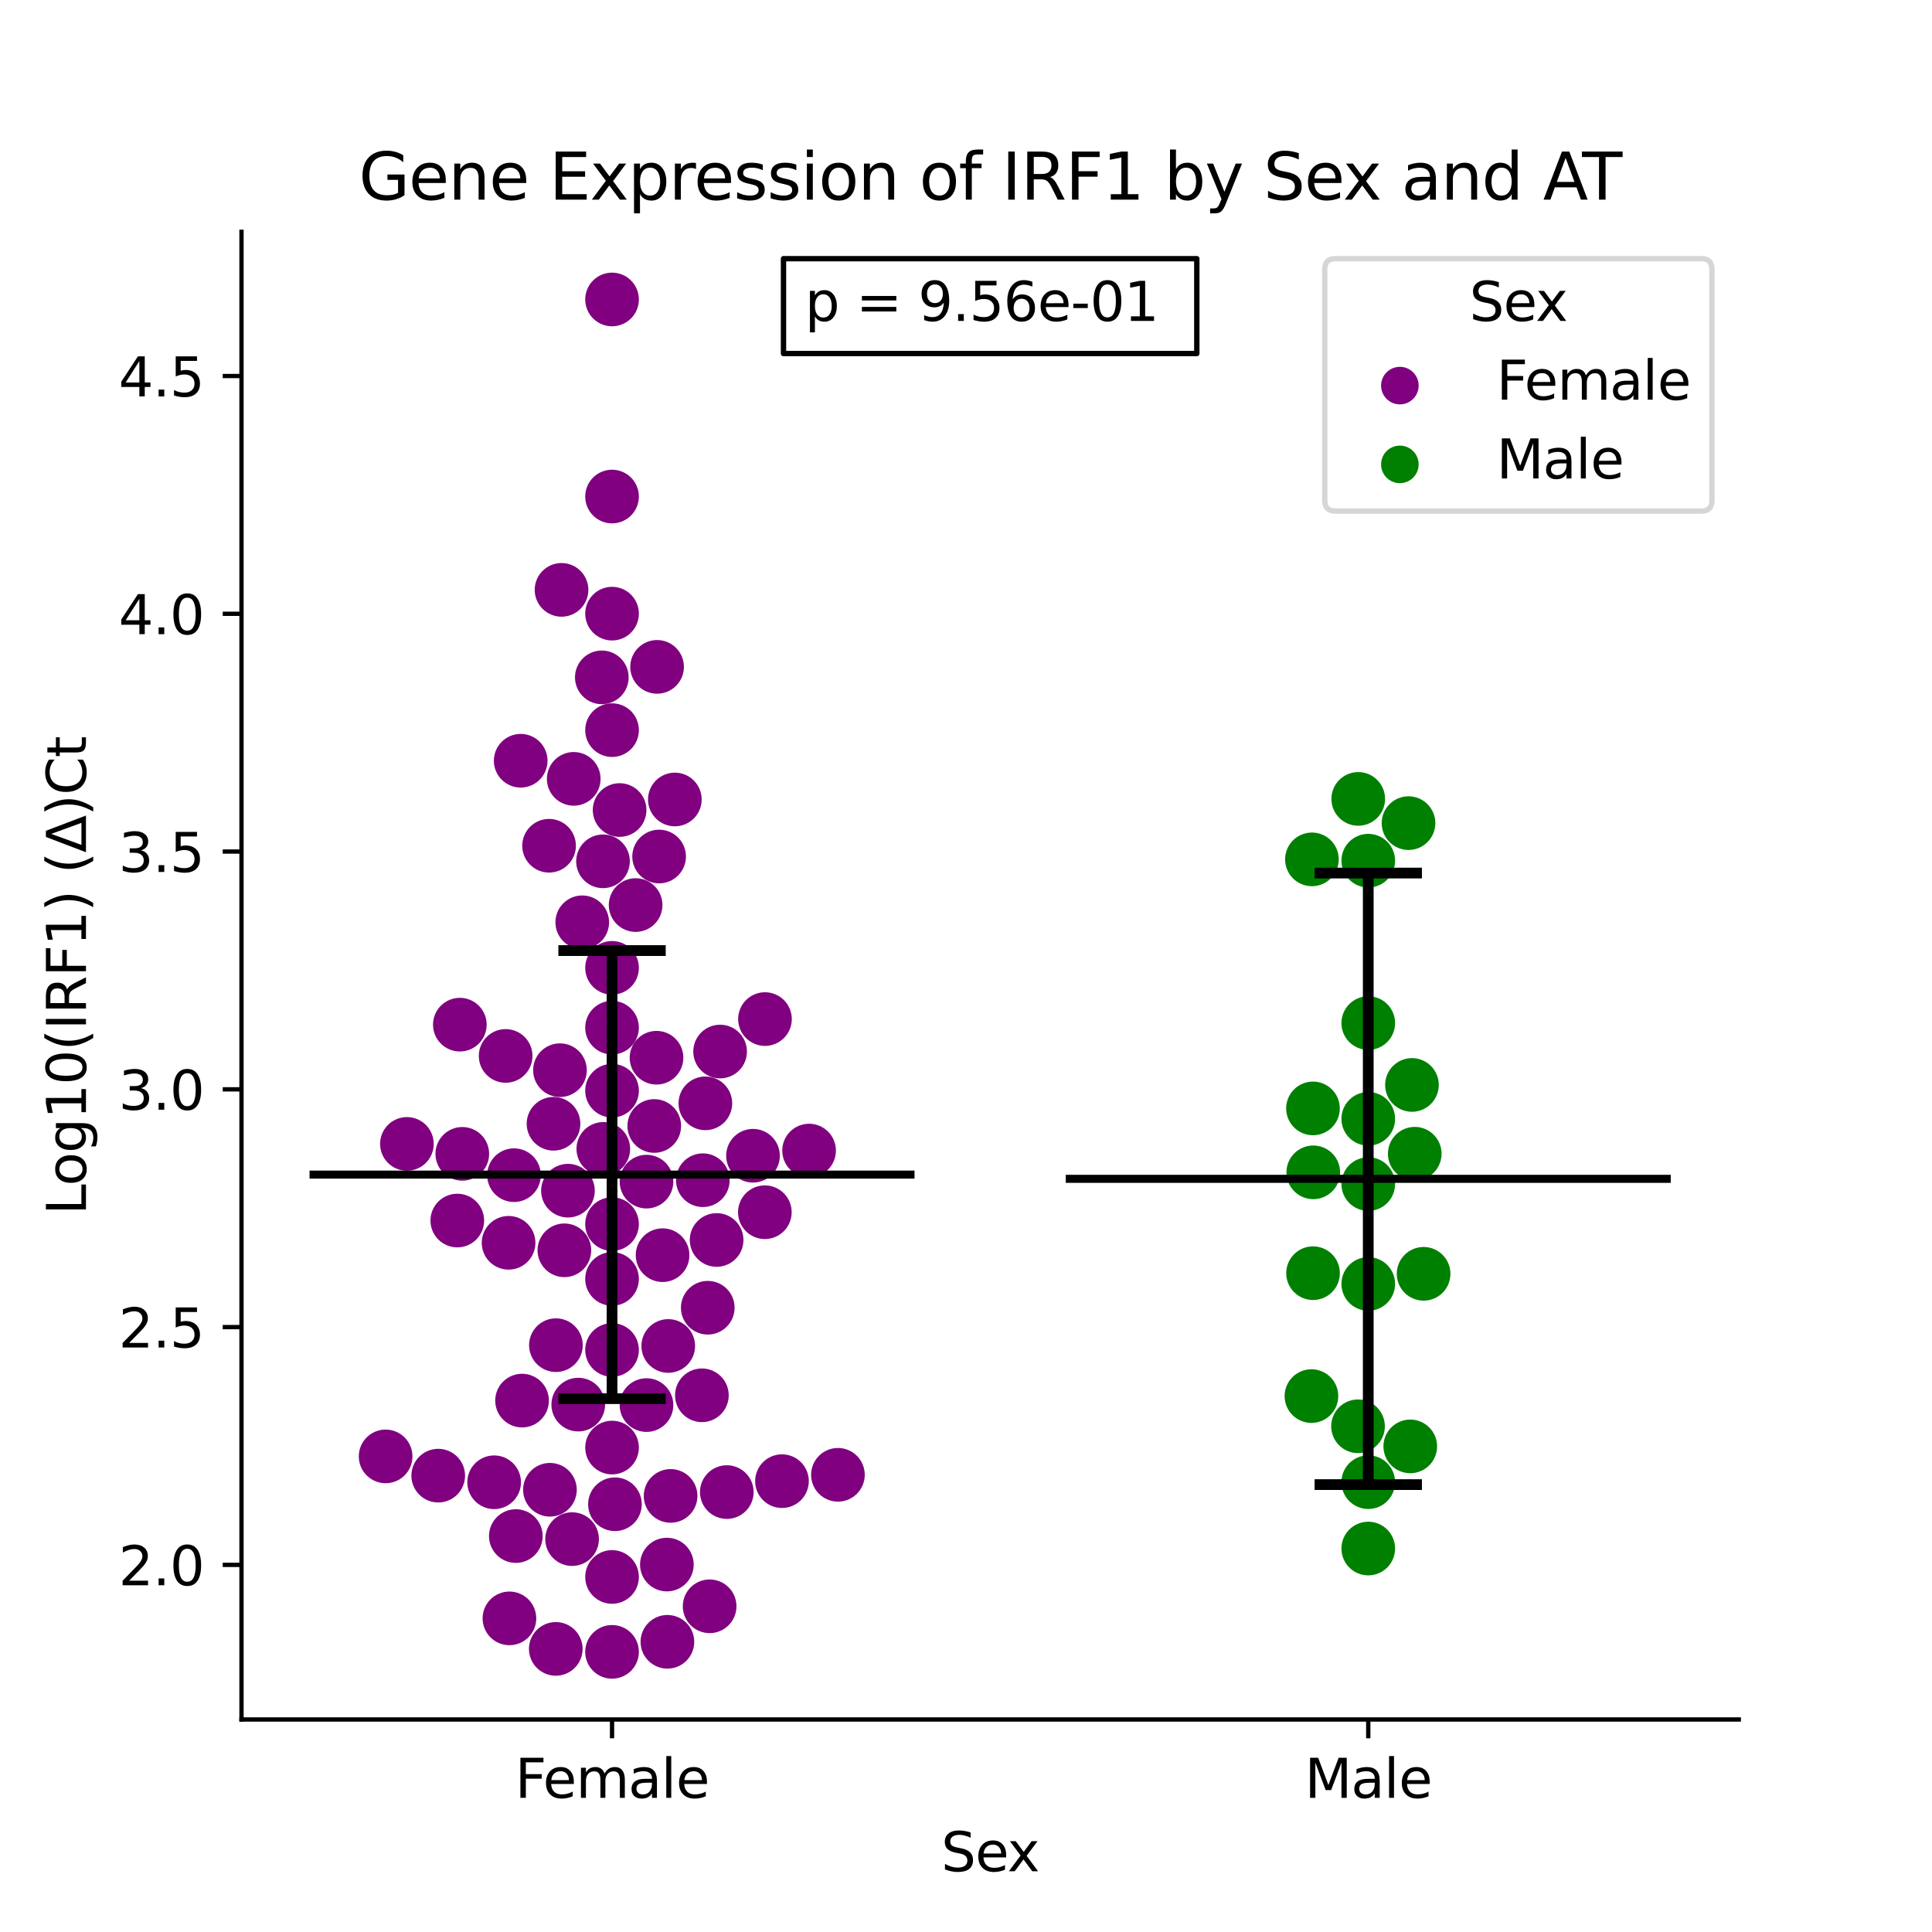 <?xml version="1.0" encoding="utf-8" standalone="no"?>
<!DOCTYPE svg PUBLIC "-//W3C//DTD SVG 1.1//EN"
  "http://www.w3.org/Graphics/SVG/1.1/DTD/svg11.dtd">
<svg xmlns:xlink="http://www.w3.org/1999/xlink" width="360pt" height="360pt" viewBox="0 0 360 360" xmlns="http://www.w3.org/2000/svg" version="1.1">
 <defs>
  <style type="text/css">*{stroke-linejoin: round; stroke-linecap: butt}</style>
 </defs>
 <g id="figure_1">
  <g id="patch_1">
   <path d="M 0 360 
L 360 360 
L 360 0 
L 0 0 
z
" style="fill: #ffffff"/>
  </g>
  <g id="axes_1">
   <g id="patch_2">
    <path d="M 45 320.4 
L 324 320.4 
L 324 43.2 
L 45 43.2 
z
" style="fill: #ffffff"/>
   </g>
   <g id="PathCollection_1">
    <defs>
     <path id="C0_0_d1e3038bbe" d="M 0 5 
C 1.326 5 2.598 4.473 3.536 3.536 
C 4.473 2.598 5 1.326 5 -0 
C 5 -1.326 4.473 -2.598 3.536 -3.536 
C 2.598 -4.473 1.326 -5 0 -5 
C -1.326 -5 -2.598 -4.473 -3.536 -3.536 
C -4.473 -2.598 -5 -1.326 -5 0 
C -5 1.326 -4.473 2.598 -3.536 3.536 
C -2.598 4.473 -1.326 5 0 5 
z
"/>
    </defs>
    <g clip-path="url(#p055ac8f3f5)">
     <use xlink:href="#C0_0_d1e3038bbe" x="97.023" y="141.754" style="fill: #800080"/>
    </g>
    <g clip-path="url(#p055ac8f3f5)">
     <use xlink:href="#C0_0_d1e3038bbe" x="85.685" y="190.93" style="fill: #800080"/>
    </g>
    <g clip-path="url(#p055ac8f3f5)">
     <use xlink:href="#C0_0_d1e3038bbe" x="124.262" y="291.535" style="fill: #800080"/>
    </g>
    <g clip-path="url(#p055ac8f3f5)">
     <use xlink:href="#C0_0_d1e3038bbe" x="122.438" y="124.262" style="fill: #800080"/>
    </g>
    <g clip-path="url(#p055ac8f3f5)">
     <use xlink:href="#C0_0_d1e3038bbe" x="81.656" y="274.965" style="fill: #800080"/>
    </g>
    <g clip-path="url(#p055ac8f3f5)">
     <use xlink:href="#C0_0_d1e3038bbe" x="140.309" y="215.355" style="fill: #800080"/>
    </g>
    <g clip-path="url(#p055ac8f3f5)">
     <use xlink:href="#C0_0_d1e3038bbe" x="105.829" y="221.864" style="fill: #800080"/>
    </g>
    <g clip-path="url(#p055ac8f3f5)">
     <use xlink:href="#C0_0_d1e3038bbe" x="112.359" y="160.493" style="fill: #800080"/>
    </g>
    <g clip-path="url(#p055ac8f3f5)">
     <use xlink:href="#C0_0_d1e3038bbe" x="107.748" y="261.729" style="fill: #800080"/>
    </g>
    <g clip-path="url(#p055ac8f3f5)">
     <use xlink:href="#C0_0_d1e3038bbe" x="114.045" y="180.344" style="fill: #800080"/>
    </g>
    <g clip-path="url(#p055ac8f3f5)">
     <use xlink:href="#C0_0_d1e3038bbe" x="104.633" y="109.913" style="fill: #800080"/>
    </g>
    <g clip-path="url(#p055ac8f3f5)">
     <use xlink:href="#C0_0_d1e3038bbe" x="114.045" y="238.308" style="fill: #800080"/>
    </g>
    <g clip-path="url(#p055ac8f3f5)">
     <use xlink:href="#C0_0_d1e3038bbe" x="71.855" y="271.38" style="fill: #800080"/>
    </g>
    <g clip-path="url(#p055ac8f3f5)">
     <use xlink:href="#C0_0_d1e3038bbe" x="130.788" y="259.993" style="fill: #800080"/>
    </g>
    <g clip-path="url(#p055ac8f3f5)">
     <use xlink:href="#C0_0_d1e3038bbe" x="102.473" y="277.596" style="fill: #800080"/>
    </g>
    <g clip-path="url(#p055ac8f3f5)">
     <use xlink:href="#C0_0_d1e3038bbe" x="156.136" y="274.808" style="fill: #800080"/>
    </g>
    <g clip-path="url(#p055ac8f3f5)">
     <use xlink:href="#C0_0_d1e3038bbe" x="102.311" y="157.593" style="fill: #800080"/>
    </g>
    <g clip-path="url(#p055ac8f3f5)">
     <use xlink:href="#C0_0_d1e3038bbe" x="114.045" y="293.842" style="fill: #800080"/>
    </g>
    <g clip-path="url(#p055ac8f3f5)">
     <use xlink:href="#C0_0_d1e3038bbe" x="114.045" y="251.543" style="fill: #800080"/>
    </g>
    <g clip-path="url(#p055ac8f3f5)">
     <use xlink:href="#C0_0_d1e3038bbe" x="85.21" y="227.433" style="fill: #800080"/>
    </g>
    <g clip-path="url(#p055ac8f3f5)">
     <use xlink:href="#C0_0_d1e3038bbe" x="114.045" y="136.05" style="fill: #800080"/>
    </g>
    <g clip-path="url(#p055ac8f3f5)">
     <use xlink:href="#C0_0_d1e3038bbe" x="114.584" y="280.296" style="fill: #800080"/>
    </g>
    <g clip-path="url(#p055ac8f3f5)">
     <use xlink:href="#C0_0_d1e3038bbe" x="145.71" y="275.993" style="fill: #800080"/>
    </g>
    <g clip-path="url(#p055ac8f3f5)">
     <use xlink:href="#C0_0_d1e3038bbe" x="114.045" y="203.233" style="fill: #800080"/>
    </g>
    <g clip-path="url(#p055ac8f3f5)">
     <use xlink:href="#C0_0_d1e3038bbe" x="131.434" y="205.591" style="fill: #800080"/>
    </g>
    <g clip-path="url(#p055ac8f3f5)">
     <use xlink:href="#C0_0_d1e3038bbe" x="120.467" y="220.179" style="fill: #800080"/>
    </g>
    <g clip-path="url(#p055ac8f3f5)">
     <use xlink:href="#C0_0_d1e3038bbe" x="114.045" y="92.523" style="fill: #800080"/>
    </g>
    <g clip-path="url(#p055ac8f3f5)">
     <use xlink:href="#C0_0_d1e3038bbe" x="114.045" y="228.091" style="fill: #800080"/>
    </g>
    <g clip-path="url(#p055ac8f3f5)">
     <use xlink:href="#C0_0_d1e3038bbe" x="114.045" y="114.344" style="fill: #800080"/>
    </g>
    <g clip-path="url(#p055ac8f3f5)">
     <use xlink:href="#C0_0_d1e3038bbe" x="133.532" y="231.053" style="fill: #800080"/>
    </g>
    <g clip-path="url(#p055ac8f3f5)">
     <use xlink:href="#C0_0_d1e3038bbe" x="123.462" y="233.884" style="fill: #800080"/>
    </g>
    <g clip-path="url(#p055ac8f3f5)">
     <use xlink:href="#C0_0_d1e3038bbe" x="75.823" y="213.15" style="fill: #800080"/>
    </g>
    <g clip-path="url(#p055ac8f3f5)">
     <use xlink:href="#C0_0_d1e3038bbe" x="114.045" y="269.731" style="fill: #800080"/>
    </g>
    <g clip-path="url(#p055ac8f3f5)">
     <use xlink:href="#C0_0_d1e3038bbe" x="114.045" y="55.8" style="fill: #800080"/>
    </g>
    <g clip-path="url(#p055ac8f3f5)">
     <use xlink:href="#C0_0_d1e3038bbe" x="124.517" y="250.803" style="fill: #800080"/>
    </g>
    <g clip-path="url(#p055ac8f3f5)">
     <use xlink:href="#C0_0_d1e3038bbe" x="112.418" y="214.078" style="fill: #800080"/>
    </g>
    <g clip-path="url(#p055ac8f3f5)">
     <use xlink:href="#C0_0_d1e3038bbe" x="105.162" y="232.977" style="fill: #800080"/>
    </g>
    <g clip-path="url(#p055ac8f3f5)">
     <use xlink:href="#C0_0_d1e3038bbe" x="96.117" y="286.223" style="fill: #800080"/>
    </g>
    <g clip-path="url(#p055ac8f3f5)">
     <use xlink:href="#C0_0_d1e3038bbe" x="124.36" y="305.928" style="fill: #800080"/>
    </g>
    <g clip-path="url(#p055ac8f3f5)">
     <use xlink:href="#C0_0_d1e3038bbe" x="130.964" y="219.914" style="fill: #800080"/>
    </g>
    <g clip-path="url(#p055ac8f3f5)">
     <use xlink:href="#C0_0_d1e3038bbe" x="94.925" y="301.56" style="fill: #800080"/>
    </g>
    <g clip-path="url(#p055ac8f3f5)">
     <use xlink:href="#C0_0_d1e3038bbe" x="131.882" y="243.676" style="fill: #800080"/>
    </g>
    <g clip-path="url(#p055ac8f3f5)">
     <use xlink:href="#C0_0_d1e3038bbe" x="150.76" y="214.394" style="fill: #800080"/>
    </g>
    <g clip-path="url(#p055ac8f3f5)">
     <use xlink:href="#C0_0_d1e3038bbe" x="103.139" y="209.398" style="fill: #800080"/>
    </g>
    <g clip-path="url(#p055ac8f3f5)">
     <use xlink:href="#C0_0_d1e3038bbe" x="103.562" y="307.247" style="fill: #800080"/>
    </g>
    <g clip-path="url(#p055ac8f3f5)">
     <use xlink:href="#C0_0_d1e3038bbe" x="132.231" y="299.309" style="fill: #800080"/>
    </g>
    <g clip-path="url(#p055ac8f3f5)">
     <use xlink:href="#C0_0_d1e3038bbe" x="114.045" y="307.8" style="fill: #800080"/>
    </g>
    <g clip-path="url(#p055ac8f3f5)">
     <use xlink:href="#C0_0_d1e3038bbe" x="122.817" y="159.6" style="fill: #800080"/>
    </g>
    <g clip-path="url(#p055ac8f3f5)">
     <use xlink:href="#C0_0_d1e3038bbe" x="118.439" y="168.646" style="fill: #800080"/>
    </g>
    <g clip-path="url(#p055ac8f3f5)">
     <use xlink:href="#C0_0_d1e3038bbe" x="125.749" y="148.971" style="fill: #800080"/>
    </g>
    <g clip-path="url(#p055ac8f3f5)">
     <use xlink:href="#C0_0_d1e3038bbe" x="103.587" y="250.653" style="fill: #800080"/>
    </g>
    <g clip-path="url(#p055ac8f3f5)">
     <use xlink:href="#C0_0_d1e3038bbe" x="124.956" y="278.741" style="fill: #800080"/>
    </g>
    <g clip-path="url(#p055ac8f3f5)">
     <use xlink:href="#C0_0_d1e3038bbe" x="120.464" y="261.817" style="fill: #800080"/>
    </g>
    <g clip-path="url(#p055ac8f3f5)">
     <use xlink:href="#C0_0_d1e3038bbe" x="92.076" y="276.2" style="fill: #800080"/>
    </g>
    <g clip-path="url(#p055ac8f3f5)">
     <use xlink:href="#C0_0_d1e3038bbe" x="97.277" y="260.983" style="fill: #800080"/>
    </g>
    <g clip-path="url(#p055ac8f3f5)">
     <use xlink:href="#C0_0_d1e3038bbe" x="142.519" y="225.88" style="fill: #800080"/>
    </g>
    <g clip-path="url(#p055ac8f3f5)">
     <use xlink:href="#C0_0_d1e3038bbe" x="134.181" y="195.94" style="fill: #800080"/>
    </g>
    <g clip-path="url(#p055ac8f3f5)">
     <use xlink:href="#C0_0_d1e3038bbe" x="106.6" y="286.791" style="fill: #800080"/>
    </g>
    <g clip-path="url(#p055ac8f3f5)">
     <use xlink:href="#C0_0_d1e3038bbe" x="121.913" y="209.809" style="fill: #800080"/>
    </g>
    <g clip-path="url(#p055ac8f3f5)">
     <use xlink:href="#C0_0_d1e3038bbe" x="94.218" y="196.757" style="fill: #800080"/>
    </g>
    <g clip-path="url(#p055ac8f3f5)">
     <use xlink:href="#C0_0_d1e3038bbe" x="104.341" y="199.415" style="fill: #800080"/>
    </g>
    <g clip-path="url(#p055ac8f3f5)">
     <use xlink:href="#C0_0_d1e3038bbe" x="142.541" y="189.89" style="fill: #800080"/>
    </g>
    <g clip-path="url(#p055ac8f3f5)">
     <use xlink:href="#C0_0_d1e3038bbe" x="106.906" y="145.129" style="fill: #800080"/>
    </g>
    <g clip-path="url(#p055ac8f3f5)">
     <use xlink:href="#C0_0_d1e3038bbe" x="95.776" y="218.977" style="fill: #800080"/>
    </g>
    <g clip-path="url(#p055ac8f3f5)">
     <use xlink:href="#C0_0_d1e3038bbe" x="135.43" y="278.027" style="fill: #800080"/>
    </g>
    <g clip-path="url(#p055ac8f3f5)">
     <use xlink:href="#C0_0_d1e3038bbe" x="86.142" y="215.002" style="fill: #800080"/>
    </g>
    <g clip-path="url(#p055ac8f3f5)">
     <use xlink:href="#C0_0_d1e3038bbe" x="108.495" y="171.856" style="fill: #800080"/>
    </g>
    <g clip-path="url(#p055ac8f3f5)">
     <use xlink:href="#C0_0_d1e3038bbe" x="122.333" y="197.092" style="fill: #800080"/>
    </g>
    <g clip-path="url(#p055ac8f3f5)">
     <use xlink:href="#C0_0_d1e3038bbe" x="94.766" y="231.578" style="fill: #800080"/>
    </g>
    <g clip-path="url(#p055ac8f3f5)">
     <use xlink:href="#C0_0_d1e3038bbe" x="114.045" y="191.488" style="fill: #800080"/>
    </g>
    <g clip-path="url(#p055ac8f3f5)">
     <use xlink:href="#C0_0_d1e3038bbe" x="112.14" y="126.216" style="fill: #800080"/>
    </g>
    <g clip-path="url(#p055ac8f3f5)">
     <use xlink:href="#C0_0_d1e3038bbe" x="115.454" y="150.937" style="fill: #800080"/>
    </g>
   </g>
   <g id="PathCollection_2">
    <defs>
     <path id="C1_0_18a20df147" d="M 0 5 
C 1.326 5 2.598 4.473 3.536 3.536 
C 4.473 2.598 5 1.326 5 -0 
C 5 -1.326 4.473 -2.598 3.536 -3.536 
C 2.598 -4.473 1.326 -5 0 -5 
C -1.326 -5 -2.598 -4.473 -3.536 -3.536 
C -4.473 -2.598 -5 -1.326 -5 0 
C -5 1.326 -4.473 2.598 -3.536 3.536 
C -2.598 4.473 -1.326 5 0 5 
z
"/>
    </defs>
    <g clip-path="url(#p055ac8f3f5)">
     <use xlink:href="#C1_0_18a20df147" x="253.087" y="148.864" style="fill: #008000"/>
    </g>
    <g clip-path="url(#p055ac8f3f5)">
     <use xlink:href="#C1_0_18a20df147" x="244.708" y="218.448" style="fill: #008000"/>
    </g>
    <g clip-path="url(#p055ac8f3f5)">
     <use xlink:href="#C1_0_18a20df147" x="253.047" y="265.767" style="fill: #008000"/>
    </g>
    <g clip-path="url(#p055ac8f3f5)">
     <use xlink:href="#C1_0_18a20df147" x="244.367" y="260.14" style="fill: #008000"/>
    </g>
    <g clip-path="url(#p055ac8f3f5)">
     <use xlink:href="#C1_0_18a20df147" x="263.098" y="202.163" style="fill: #008000"/>
    </g>
    <g clip-path="url(#p055ac8f3f5)">
     <use xlink:href="#C1_0_18a20df147" x="254.955" y="208.476" style="fill: #008000"/>
    </g>
    <g clip-path="url(#p055ac8f3f5)">
     <use xlink:href="#C1_0_18a20df147" x="254.955" y="276.179" style="fill: #008000"/>
    </g>
    <g clip-path="url(#p055ac8f3f5)">
     <use xlink:href="#C1_0_18a20df147" x="263.618" y="214.981" style="fill: #008000"/>
    </g>
    <g clip-path="url(#p055ac8f3f5)">
     <use xlink:href="#C1_0_18a20df147" x="254.955" y="220.631" style="fill: #008000"/>
    </g>
    <g clip-path="url(#p055ac8f3f5)">
     <use xlink:href="#C1_0_18a20df147" x="254.955" y="160.377" style="fill: #008000"/>
    </g>
    <g clip-path="url(#p055ac8f3f5)">
     <use xlink:href="#C1_0_18a20df147" x="254.955" y="239.24" style="fill: #008000"/>
    </g>
    <g clip-path="url(#p055ac8f3f5)">
     <use xlink:href="#C1_0_18a20df147" x="244.654" y="206.537" style="fill: #008000"/>
    </g>
    <g clip-path="url(#p055ac8f3f5)">
     <use xlink:href="#C1_0_18a20df147" x="244.667" y="237.24" style="fill: #008000"/>
    </g>
    <g clip-path="url(#p055ac8f3f5)">
     <use xlink:href="#C1_0_18a20df147" x="254.955" y="288.548" style="fill: #008000"/>
    </g>
    <g clip-path="url(#p055ac8f3f5)">
     <use xlink:href="#C1_0_18a20df147" x="254.955" y="190.635" style="fill: #008000"/>
    </g>
    <g clip-path="url(#p055ac8f3f5)">
     <use xlink:href="#C1_0_18a20df147" x="262.455" y="153.379" style="fill: #008000"/>
    </g>
    <g clip-path="url(#p055ac8f3f5)">
     <use xlink:href="#C1_0_18a20df147" x="244.458" y="160.131" style="fill: #008000"/>
    </g>
    <g clip-path="url(#p055ac8f3f5)">
     <use xlink:href="#C1_0_18a20df147" x="265.267" y="237.356" style="fill: #008000"/>
    </g>
    <g clip-path="url(#p055ac8f3f5)">
     <use xlink:href="#C1_0_18a20df147" x="262.782" y="269.513" style="fill: #008000"/>
    </g>
   </g>
   <g id="PathCollection_3"/>
   <g id="PathCollection_4"/>
   <g id="matplotlib.axis_1">
    <g id="xtick_1">
     <g id="line2d_1">
      <defs>
       <path id="m8743dbf452" d="M 0 0 
L 0 3.5 
" style="stroke: #000000; stroke-width: 0.8"/>
      </defs>
      <g>
       <use xlink:href="#m8743dbf452" x="114.045" y="320.4" style="stroke: #000000; stroke-width: 0.8"/>
      </g>
     </g>
     <g id="text_1">
      <!-- Female -->
      <g transform="translate(95.968 334.998) scale(0.1 -0.1)">
       <defs>
        <path id="DejaVuSans-46" d="M 628 4666 
L 3309 4666 
L 3309 4134 
L 1259 4134 
L 1259 2759 
L 3109 2759 
L 3109 2228 
L 1259 2228 
L 1259 0 
L 628 0 
L 628 4666 
z
" transform="scale(0.016)"/>
        <path id="DejaVuSans-65" d="M 3597 1894 
L 3597 1613 
L 953 1613 
Q 991 1019 1311 708 
Q 1631 397 2203 397 
Q 2534 397 2845 478 
Q 3156 559 3463 722 
L 3463 178 
Q 3153 47 2828 -22 
Q 2503 -91 2169 -91 
Q 1331 -91 842 396 
Q 353 884 353 1716 
Q 353 2575 817 3079 
Q 1281 3584 2069 3584 
Q 2775 3584 3186 3129 
Q 3597 2675 3597 1894 
z
M 3022 2063 
Q 3016 2534 2758 2815 
Q 2500 3097 2075 3097 
Q 1594 3097 1305 2825 
Q 1016 2553 972 2059 
L 3022 2063 
z
" transform="scale(0.016)"/>
        <path id="DejaVuSans-6d" d="M 3328 2828 
Q 3544 3216 3844 3400 
Q 4144 3584 4550 3584 
Q 5097 3584 5394 3201 
Q 5691 2819 5691 2113 
L 5691 0 
L 5113 0 
L 5113 2094 
Q 5113 2597 4934 2840 
Q 4756 3084 4391 3084 
Q 3944 3084 3684 2787 
Q 3425 2491 3425 1978 
L 3425 0 
L 2847 0 
L 2847 2094 
Q 2847 2600 2669 2842 
Q 2491 3084 2119 3084 
Q 1678 3084 1418 2786 
Q 1159 2488 1159 1978 
L 1159 0 
L 581 0 
L 581 3500 
L 1159 3500 
L 1159 2956 
Q 1356 3278 1631 3431 
Q 1906 3584 2284 3584 
Q 2666 3584 2933 3390 
Q 3200 3197 3328 2828 
z
" transform="scale(0.016)"/>
        <path id="DejaVuSans-61" d="M 2194 1759 
Q 1497 1759 1228 1600 
Q 959 1441 959 1056 
Q 959 750 1161 570 
Q 1363 391 1709 391 
Q 2188 391 2477 730 
Q 2766 1069 2766 1631 
L 2766 1759 
L 2194 1759 
z
M 3341 1997 
L 3341 0 
L 2766 0 
L 2766 531 
Q 2569 213 2275 61 
Q 1981 -91 1556 -91 
Q 1019 -91 701 211 
Q 384 513 384 1019 
Q 384 1609 779 1909 
Q 1175 2209 1959 2209 
L 2766 2209 
L 2766 2266 
Q 2766 2663 2505 2880 
Q 2244 3097 1772 3097 
Q 1472 3097 1187 3025 
Q 903 2953 641 2809 
L 641 3341 
Q 956 3463 1253 3523 
Q 1550 3584 1831 3584 
Q 2591 3584 2966 3190 
Q 3341 2797 3341 1997 
z
" transform="scale(0.016)"/>
        <path id="DejaVuSans-6c" d="M 603 4863 
L 1178 4863 
L 1178 0 
L 603 0 
L 603 4863 
z
" transform="scale(0.016)"/>
       </defs>
       <use xlink:href="#DejaVuSans-46"/>
       <use xlink:href="#DejaVuSans-65" x="52.02"/>
       <use xlink:href="#DejaVuSans-6d" x="113.543"/>
       <use xlink:href="#DejaVuSans-61" x="210.955"/>
       <use xlink:href="#DejaVuSans-6c" x="272.234"/>
       <use xlink:href="#DejaVuSans-65" x="300.018"/>
      </g>
     </g>
    </g>
    <g id="xtick_2">
     <g id="line2d_2">
      <g>
       <use xlink:href="#m8743dbf452" x="254.955" y="320.4" style="stroke: #000000; stroke-width: 0.8"/>
      </g>
     </g>
     <g id="text_2">
      <!-- Male -->
      <g transform="translate(243.111 334.998) scale(0.1 -0.1)">
       <defs>
        <path id="DejaVuSans-4d" d="M 628 4666 
L 1569 4666 
L 2759 1491 
L 3956 4666 
L 4897 4666 
L 4897 0 
L 4281 0 
L 4281 4097 
L 3078 897 
L 2444 897 
L 1241 4097 
L 1241 0 
L 628 0 
L 628 4666 
z
" transform="scale(0.016)"/>
       </defs>
       <use xlink:href="#DejaVuSans-4d"/>
       <use xlink:href="#DejaVuSans-61" x="86.279"/>
       <use xlink:href="#DejaVuSans-6c" x="147.559"/>
       <use xlink:href="#DejaVuSans-65" x="175.342"/>
      </g>
     </g>
    </g>
    <g id="text_3">
     <!-- Sex -->
     <g transform="translate(175.377 348.677) scale(0.1 -0.1)">
      <defs>
       <path id="DejaVuSans-53" d="M 3425 4513 
L 3425 3897 
Q 3066 4069 2747 4153 
Q 2428 4238 2131 4238 
Q 1616 4238 1336 4038 
Q 1056 3838 1056 3469 
Q 1056 3159 1242 3001 
Q 1428 2844 1947 2747 
L 2328 2669 
Q 3034 2534 3370 2195 
Q 3706 1856 3706 1288 
Q 3706 609 3251 259 
Q 2797 -91 1919 -91 
Q 1588 -91 1214 -16 
Q 841 59 441 206 
L 441 856 
Q 825 641 1194 531 
Q 1563 422 1919 422 
Q 2459 422 2753 634 
Q 3047 847 3047 1241 
Q 3047 1584 2836 1778 
Q 2625 1972 2144 2069 
L 1759 2144 
Q 1053 2284 737 2584 
Q 422 2884 422 3419 
Q 422 4038 858 4394 
Q 1294 4750 2059 4750 
Q 2388 4750 2728 4690 
Q 3069 4631 3425 4513 
z
" transform="scale(0.016)"/>
       <path id="DejaVuSans-78" d="M 3513 3500 
L 2247 1797 
L 3578 0 
L 2900 0 
L 1881 1375 
L 863 0 
L 184 0 
L 1544 1831 
L 300 3500 
L 978 3500 
L 1906 2253 
L 2834 3500 
L 3513 3500 
z
" transform="scale(0.016)"/>
      </defs>
      <use xlink:href="#DejaVuSans-53"/>
      <use xlink:href="#DejaVuSans-65" x="63.477"/>
      <use xlink:href="#DejaVuSans-78" x="123.25"/>
     </g>
    </g>
   </g>
   <g id="matplotlib.axis_2">
    <g id="ytick_1">
     <g id="line2d_3">
      <defs>
       <path id="meb5b517460" d="M 0 0 
L -3.5 0 
" style="stroke: #000000; stroke-width: 0.8"/>
      </defs>
      <g>
       <use xlink:href="#meb5b517460" x="45" y="291.59" style="stroke: #000000; stroke-width: 0.8"/>
      </g>
     </g>
     <g id="text_4">
      <!-- 2.0 -->
      <g transform="translate(22.097 295.389) scale(0.1 -0.1)">
       <defs>
        <path id="DejaVuSans-32" d="M 1228 531 
L 3431 531 
L 3431 0 
L 469 0 
L 469 531 
Q 828 903 1448 1529 
Q 2069 2156 2228 2338 
Q 2531 2678 2651 2914 
Q 2772 3150 2772 3378 
Q 2772 3750 2511 3984 
Q 2250 4219 1831 4219 
Q 1534 4219 1204 4116 
Q 875 4013 500 3803 
L 500 4441 
Q 881 4594 1212 4672 
Q 1544 4750 1819 4750 
Q 2544 4750 2975 4387 
Q 3406 4025 3406 3419 
Q 3406 3131 3298 2873 
Q 3191 2616 2906 2266 
Q 2828 2175 2409 1742 
Q 1991 1309 1228 531 
z
" transform="scale(0.016)"/>
        <path id="DejaVuSans-2e" d="M 684 794 
L 1344 794 
L 1344 0 
L 684 0 
L 684 794 
z
" transform="scale(0.016)"/>
        <path id="DejaVuSans-30" d="M 2034 4250 
Q 1547 4250 1301 3770 
Q 1056 3291 1056 2328 
Q 1056 1369 1301 889 
Q 1547 409 2034 409 
Q 2525 409 2770 889 
Q 3016 1369 3016 2328 
Q 3016 3291 2770 3770 
Q 2525 4250 2034 4250 
z
M 2034 4750 
Q 2819 4750 3233 4129 
Q 3647 3509 3647 2328 
Q 3647 1150 3233 529 
Q 2819 -91 2034 -91 
Q 1250 -91 836 529 
Q 422 1150 422 2328 
Q 422 3509 836 4129 
Q 1250 4750 2034 4750 
z
" transform="scale(0.016)"/>
       </defs>
       <use xlink:href="#DejaVuSans-32"/>
       <use xlink:href="#DejaVuSans-2e" x="63.623"/>
       <use xlink:href="#DejaVuSans-30" x="95.41"/>
      </g>
     </g>
    </g>
    <g id="ytick_2">
     <g id="line2d_4">
      <g>
       <use xlink:href="#meb5b517460" x="45" y="247.286" style="stroke: #000000; stroke-width: 0.8"/>
      </g>
     </g>
     <g id="text_5">
      <!-- 2.5 -->
      <g transform="translate(22.097 251.085) scale(0.1 -0.1)">
       <defs>
        <path id="DejaVuSans-35" d="M 691 4666 
L 3169 4666 
L 3169 4134 
L 1269 4134 
L 1269 2991 
Q 1406 3038 1543 3061 
Q 1681 3084 1819 3084 
Q 2600 3084 3056 2656 
Q 3513 2228 3513 1497 
Q 3513 744 3044 326 
Q 2575 -91 1722 -91 
Q 1428 -91 1123 -41 
Q 819 9 494 109 
L 494 744 
Q 775 591 1075 516 
Q 1375 441 1709 441 
Q 2250 441 2565 725 
Q 2881 1009 2881 1497 
Q 2881 1984 2565 2268 
Q 2250 2553 1709 2553 
Q 1456 2553 1204 2497 
Q 953 2441 691 2322 
L 691 4666 
z
" transform="scale(0.016)"/>
       </defs>
       <use xlink:href="#DejaVuSans-32"/>
       <use xlink:href="#DejaVuSans-2e" x="63.623"/>
       <use xlink:href="#DejaVuSans-35" x="95.41"/>
      </g>
     </g>
    </g>
    <g id="ytick_3">
     <g id="line2d_5">
      <g>
       <use xlink:href="#meb5b517460" x="45" y="202.981" style="stroke: #000000; stroke-width: 0.8"/>
      </g>
     </g>
     <g id="text_6">
      <!-- 3.0 -->
      <g transform="translate(22.097 206.78) scale(0.1 -0.1)">
       <defs>
        <path id="DejaVuSans-33" d="M 2597 2516 
Q 3050 2419 3304 2112 
Q 3559 1806 3559 1356 
Q 3559 666 3084 287 
Q 2609 -91 1734 -91 
Q 1441 -91 1130 -33 
Q 819 25 488 141 
L 488 750 
Q 750 597 1062 519 
Q 1375 441 1716 441 
Q 2309 441 2620 675 
Q 2931 909 2931 1356 
Q 2931 1769 2642 2001 
Q 2353 2234 1838 2234 
L 1294 2234 
L 1294 2753 
L 1863 2753 
Q 2328 2753 2575 2939 
Q 2822 3125 2822 3475 
Q 2822 3834 2567 4026 
Q 2313 4219 1838 4219 
Q 1578 4219 1281 4162 
Q 984 4106 628 3988 
L 628 4550 
Q 988 4650 1302 4700 
Q 1616 4750 1894 4750 
Q 2613 4750 3031 4423 
Q 3450 4097 3450 3541 
Q 3450 3153 3228 2886 
Q 3006 2619 2597 2516 
z
" transform="scale(0.016)"/>
       </defs>
       <use xlink:href="#DejaVuSans-33"/>
       <use xlink:href="#DejaVuSans-2e" x="63.623"/>
       <use xlink:href="#DejaVuSans-30" x="95.41"/>
      </g>
     </g>
    </g>
    <g id="ytick_4">
     <g id="line2d_6">
      <g>
       <use xlink:href="#meb5b517460" x="45" y="158.677" style="stroke: #000000; stroke-width: 0.8"/>
      </g>
     </g>
     <g id="text_7">
      <!-- 3.5 -->
      <g transform="translate(22.097 162.476) scale(0.1 -0.1)">
       <use xlink:href="#DejaVuSans-33"/>
       <use xlink:href="#DejaVuSans-2e" x="63.623"/>
       <use xlink:href="#DejaVuSans-35" x="95.41"/>
      </g>
     </g>
    </g>
    <g id="ytick_5">
     <g id="line2d_7">
      <g>
       <use xlink:href="#meb5b517460" x="45" y="114.372" style="stroke: #000000; stroke-width: 0.8"/>
      </g>
     </g>
     <g id="text_8">
      <!-- 4.0 -->
      <g transform="translate(22.097 118.171) scale(0.1 -0.1)">
       <defs>
        <path id="DejaVuSans-34" d="M 2419 4116 
L 825 1625 
L 2419 1625 
L 2419 4116 
z
M 2253 4666 
L 3047 4666 
L 3047 1625 
L 3713 1625 
L 3713 1100 
L 3047 1100 
L 3047 0 
L 2419 0 
L 2419 1100 
L 313 1100 
L 313 1709 
L 2253 4666 
z
" transform="scale(0.016)"/>
       </defs>
       <use xlink:href="#DejaVuSans-34"/>
       <use xlink:href="#DejaVuSans-2e" x="63.623"/>
       <use xlink:href="#DejaVuSans-30" x="95.41"/>
      </g>
     </g>
    </g>
    <g id="ytick_6">
     <g id="line2d_8">
      <g>
       <use xlink:href="#meb5b517460" x="45" y="70.067" style="stroke: #000000; stroke-width: 0.8"/>
      </g>
     </g>
     <g id="text_9">
      <!-- 4.5 -->
      <g transform="translate(22.097 73.867) scale(0.1 -0.1)">
       <use xlink:href="#DejaVuSans-34"/>
       <use xlink:href="#DejaVuSans-2e" x="63.623"/>
       <use xlink:href="#DejaVuSans-35" x="95.41"/>
      </g>
     </g>
    </g>
    <g id="text_10">
     <!-- Log10(IRF1) (Δ)Ct -->
     <g transform="translate(16.017 226.365) rotate(-90) scale(0.1 -0.1)">
      <defs>
       <path id="DejaVuSans-4c" d="M 628 4666 
L 1259 4666 
L 1259 531 
L 3531 531 
L 3531 0 
L 628 0 
L 628 4666 
z
" transform="scale(0.016)"/>
       <path id="DejaVuSans-6f" d="M 1959 3097 
Q 1497 3097 1228 2736 
Q 959 2375 959 1747 
Q 959 1119 1226 758 
Q 1494 397 1959 397 
Q 2419 397 2687 759 
Q 2956 1122 2956 1747 
Q 2956 2369 2687 2733 
Q 2419 3097 1959 3097 
z
M 1959 3584 
Q 2709 3584 3137 3096 
Q 3566 2609 3566 1747 
Q 3566 888 3137 398 
Q 2709 -91 1959 -91 
Q 1206 -91 779 398 
Q 353 888 353 1747 
Q 353 2609 779 3096 
Q 1206 3584 1959 3584 
z
" transform="scale(0.016)"/>
       <path id="DejaVuSans-67" d="M 2906 1791 
Q 2906 2416 2648 2759 
Q 2391 3103 1925 3103 
Q 1463 3103 1205 2759 
Q 947 2416 947 1791 
Q 947 1169 1205 825 
Q 1463 481 1925 481 
Q 2391 481 2648 825 
Q 2906 1169 2906 1791 
z
M 3481 434 
Q 3481 -459 3084 -895 
Q 2688 -1331 1869 -1331 
Q 1566 -1331 1297 -1286 
Q 1028 -1241 775 -1147 
L 775 -588 
Q 1028 -725 1275 -790 
Q 1522 -856 1778 -856 
Q 2344 -856 2625 -561 
Q 2906 -266 2906 331 
L 2906 616 
Q 2728 306 2450 153 
Q 2172 0 1784 0 
Q 1141 0 747 490 
Q 353 981 353 1791 
Q 353 2603 747 3093 
Q 1141 3584 1784 3584 
Q 2172 3584 2450 3431 
Q 2728 3278 2906 2969 
L 2906 3500 
L 3481 3500 
L 3481 434 
z
" transform="scale(0.016)"/>
       <path id="DejaVuSans-31" d="M 794 531 
L 1825 531 
L 1825 4091 
L 703 3866 
L 703 4441 
L 1819 4666 
L 2450 4666 
L 2450 531 
L 3481 531 
L 3481 0 
L 794 0 
L 794 531 
z
" transform="scale(0.016)"/>
       <path id="DejaVuSans-28" d="M 1984 4856 
Q 1566 4138 1362 3434 
Q 1159 2731 1159 2009 
Q 1159 1288 1364 580 
Q 1569 -128 1984 -844 
L 1484 -844 
Q 1016 -109 783 600 
Q 550 1309 550 2009 
Q 550 2706 781 3412 
Q 1013 4119 1484 4856 
L 1984 4856 
z
" transform="scale(0.016)"/>
       <path id="DejaVuSans-49" d="M 628 4666 
L 1259 4666 
L 1259 0 
L 628 0 
L 628 4666 
z
" transform="scale(0.016)"/>
       <path id="DejaVuSans-52" d="M 2841 2188 
Q 3044 2119 3236 1894 
Q 3428 1669 3622 1275 
L 4263 0 
L 3584 0 
L 2988 1197 
Q 2756 1666 2539 1819 
Q 2322 1972 1947 1972 
L 1259 1972 
L 1259 0 
L 628 0 
L 628 4666 
L 2053 4666 
Q 2853 4666 3247 4331 
Q 3641 3997 3641 3322 
Q 3641 2881 3436 2590 
Q 3231 2300 2841 2188 
z
M 1259 4147 
L 1259 2491 
L 2053 2491 
Q 2509 2491 2742 2702 
Q 2975 2913 2975 3322 
Q 2975 3731 2742 3939 
Q 2509 4147 2053 4147 
L 1259 4147 
z
" transform="scale(0.016)"/>
       <path id="DejaVuSans-29" d="M 513 4856 
L 1013 4856 
Q 1481 4119 1714 3412 
Q 1947 2706 1947 2009 
Q 1947 1309 1714 600 
Q 1481 -109 1013 -844 
L 513 -844 
Q 928 -128 1133 580 
Q 1338 1288 1338 2009 
Q 1338 2731 1133 3434 
Q 928 4138 513 4856 
z
" transform="scale(0.016)"/>
       <path id="DejaVuSans-20" transform="scale(0.016)"/>
       <path id="DejaVuSans-394" d="M 2188 4044 
L 906 525 
L 3472 525 
L 2188 4044 
z
M 50 0 
L 1831 4666 
L 2547 4666 
L 4325 0 
L 50 0 
z
" transform="scale(0.016)"/>
       <path id="DejaVuSans-43" d="M 4122 4306 
L 4122 3641 
Q 3803 3938 3442 4084 
Q 3081 4231 2675 4231 
Q 1875 4231 1450 3742 
Q 1025 3253 1025 2328 
Q 1025 1406 1450 917 
Q 1875 428 2675 428 
Q 3081 428 3442 575 
Q 3803 722 4122 1019 
L 4122 359 
Q 3791 134 3420 21 
Q 3050 -91 2638 -91 
Q 1578 -91 968 557 
Q 359 1206 359 2328 
Q 359 3453 968 4101 
Q 1578 4750 2638 4750 
Q 3056 4750 3426 4639 
Q 3797 4528 4122 4306 
z
" transform="scale(0.016)"/>
       <path id="DejaVuSans-74" d="M 1172 4494 
L 1172 3500 
L 2356 3500 
L 2356 3053 
L 1172 3053 
L 1172 1153 
Q 1172 725 1289 603 
Q 1406 481 1766 481 
L 2356 481 
L 2356 0 
L 1766 0 
Q 1100 0 847 248 
Q 594 497 594 1153 
L 594 3053 
L 172 3053 
L 172 3500 
L 594 3500 
L 594 4494 
L 1172 4494 
z
" transform="scale(0.016)"/>
      </defs>
      <use xlink:href="#DejaVuSans-4c"/>
      <use xlink:href="#DejaVuSans-6f" x="53.963"/>
      <use xlink:href="#DejaVuSans-67" x="115.145"/>
      <use xlink:href="#DejaVuSans-31" x="178.621"/>
      <use xlink:href="#DejaVuSans-30" x="242.244"/>
      <use xlink:href="#DejaVuSans-28" x="305.867"/>
      <use xlink:href="#DejaVuSans-49" x="344.881"/>
      <use xlink:href="#DejaVuSans-52" x="374.373"/>
      <use xlink:href="#DejaVuSans-46" x="443.855"/>
      <use xlink:href="#DejaVuSans-31" x="501.375"/>
      <use xlink:href="#DejaVuSans-29" x="564.998"/>
      <use xlink:href="#DejaVuSans-20" x="604.012"/>
      <use xlink:href="#DejaVuSans-28" x="635.799"/>
      <use xlink:href="#DejaVuSans-394" x="674.812"/>
      <use xlink:href="#DejaVuSans-29" x="743.221"/>
      <use xlink:href="#DejaVuSans-43" x="782.234"/>
      <use xlink:href="#DejaVuSans-74" x="852.059"/>
     </g>
    </g>
   </g>
   <g id="LineCollection_1">
    <path d="M 114.045 260.623 
L 114.045 177.125 
" clip-path="url(#p055ac8f3f5)" style="fill: none; stroke: #000000; stroke-width: 2"/>
   </g>
   <g id="line2d_9">
    <defs>
     <path id="m9a2c91a1f1" d="M 10 0 
L -10 -0 
" style="stroke: #000000; stroke-width: 2"/>
    </defs>
    <g clip-path="url(#p055ac8f3f5)">
     <use xlink:href="#m9a2c91a1f1" x="114.045" y="260.623" style="stroke: #000000; stroke-width: 2"/>
    </g>
   </g>
   <g id="line2d_10">
    <g clip-path="url(#p055ac8f3f5)">
     <use xlink:href="#m9a2c91a1f1" x="114.045" y="177.125" style="stroke: #000000; stroke-width: 2"/>
    </g>
   </g>
   <g id="LineCollection_2">
    <path d="M 254.955 276.633 
L 254.955 162.68 
" clip-path="url(#p055ac8f3f5)" style="fill: none; stroke: #000000; stroke-width: 2"/>
   </g>
   <g id="line2d_11">
    <g clip-path="url(#p055ac8f3f5)">
     <use xlink:href="#m9a2c91a1f1" x="254.955" y="276.633" style="stroke: #000000; stroke-width: 2"/>
    </g>
   </g>
   <g id="line2d_12">
    <g clip-path="url(#p055ac8f3f5)">
     <use xlink:href="#m9a2c91a1f1" x="254.955" y="162.68" style="stroke: #000000; stroke-width: 2"/>
    </g>
   </g>
   <g id="LineCollection_3">
    <path d="M 57.682 218.874 
L 170.409 218.874 
" clip-path="url(#p055ac8f3f5)" style="fill: none; stroke: #000000; stroke-width: 1.5"/>
   </g>
   <g id="LineCollection_4">
    <path d="M 198.591 219.656 
L 311.318 219.656 
" clip-path="url(#p055ac8f3f5)" style="fill: none; stroke: #000000; stroke-width: 1.5"/>
   </g>
   <g id="patch_3">
    <path d="M 45 320.4 
L 45 43.2 
" style="fill: none; stroke: #000000; stroke-width: 0.8; stroke-linejoin: miter; stroke-linecap: square"/>
   </g>
   <g id="patch_4">
    <path d="M 45 320.4 
L 324 320.4 
" style="fill: none; stroke: #000000; stroke-width: 0.8; stroke-linejoin: miter; stroke-linecap: square"/>
   </g>
   <g id="text_11">
    <!-- Gene Expression of IRF1 by Sex and AT -->
    <g transform="translate(66.859 37.2) scale(0.12 -0.12)">
     <defs>
      <path id="DejaVuSans-47" d="M 3809 666 
L 3809 1919 
L 2778 1919 
L 2778 2438 
L 4434 2438 
L 4434 434 
Q 4069 175 3628 42 
Q 3188 -91 2688 -91 
Q 1594 -91 976 548 
Q 359 1188 359 2328 
Q 359 3472 976 4111 
Q 1594 4750 2688 4750 
Q 3144 4750 3555 4637 
Q 3966 4525 4313 4306 
L 4313 3634 
Q 3963 3931 3569 4081 
Q 3175 4231 2741 4231 
Q 1884 4231 1454 3753 
Q 1025 3275 1025 2328 
Q 1025 1384 1454 906 
Q 1884 428 2741 428 
Q 3075 428 3337 486 
Q 3600 544 3809 666 
z
" transform="scale(0.016)"/>
      <path id="DejaVuSans-6e" d="M 3513 2113 
L 3513 0 
L 2938 0 
L 2938 2094 
Q 2938 2591 2744 2837 
Q 2550 3084 2163 3084 
Q 1697 3084 1428 2787 
Q 1159 2491 1159 1978 
L 1159 0 
L 581 0 
L 581 3500 
L 1159 3500 
L 1159 2956 
Q 1366 3272 1645 3428 
Q 1925 3584 2291 3584 
Q 2894 3584 3203 3211 
Q 3513 2838 3513 2113 
z
" transform="scale(0.016)"/>
      <path id="DejaVuSans-45" d="M 628 4666 
L 3578 4666 
L 3578 4134 
L 1259 4134 
L 1259 2753 
L 3481 2753 
L 3481 2222 
L 1259 2222 
L 1259 531 
L 3634 531 
L 3634 0 
L 628 0 
L 628 4666 
z
" transform="scale(0.016)"/>
      <path id="DejaVuSans-70" d="M 1159 525 
L 1159 -1331 
L 581 -1331 
L 581 3500 
L 1159 3500 
L 1159 2969 
Q 1341 3281 1617 3432 
Q 1894 3584 2278 3584 
Q 2916 3584 3314 3078 
Q 3713 2572 3713 1747 
Q 3713 922 3314 415 
Q 2916 -91 2278 -91 
Q 1894 -91 1617 61 
Q 1341 213 1159 525 
z
M 3116 1747 
Q 3116 2381 2855 2742 
Q 2594 3103 2138 3103 
Q 1681 3103 1420 2742 
Q 1159 2381 1159 1747 
Q 1159 1113 1420 752 
Q 1681 391 2138 391 
Q 2594 391 2855 752 
Q 3116 1113 3116 1747 
z
" transform="scale(0.016)"/>
      <path id="DejaVuSans-72" d="M 2631 2963 
Q 2534 3019 2420 3045 
Q 2306 3072 2169 3072 
Q 1681 3072 1420 2755 
Q 1159 2438 1159 1844 
L 1159 0 
L 581 0 
L 581 3500 
L 1159 3500 
L 1159 2956 
Q 1341 3275 1631 3429 
Q 1922 3584 2338 3584 
Q 2397 3584 2469 3576 
Q 2541 3569 2628 3553 
L 2631 2963 
z
" transform="scale(0.016)"/>
      <path id="DejaVuSans-73" d="M 2834 3397 
L 2834 2853 
Q 2591 2978 2328 3040 
Q 2066 3103 1784 3103 
Q 1356 3103 1142 2972 
Q 928 2841 928 2578 
Q 928 2378 1081 2264 
Q 1234 2150 1697 2047 
L 1894 2003 
Q 2506 1872 2764 1633 
Q 3022 1394 3022 966 
Q 3022 478 2636 193 
Q 2250 -91 1575 -91 
Q 1294 -91 989 -36 
Q 684 19 347 128 
L 347 722 
Q 666 556 975 473 
Q 1284 391 1588 391 
Q 1994 391 2212 530 
Q 2431 669 2431 922 
Q 2431 1156 2273 1281 
Q 2116 1406 1581 1522 
L 1381 1569 
Q 847 1681 609 1914 
Q 372 2147 372 2553 
Q 372 3047 722 3315 
Q 1072 3584 1716 3584 
Q 2034 3584 2315 3537 
Q 2597 3491 2834 3397 
z
" transform="scale(0.016)"/>
      <path id="DejaVuSans-69" d="M 603 3500 
L 1178 3500 
L 1178 0 
L 603 0 
L 603 3500 
z
M 603 4863 
L 1178 4863 
L 1178 4134 
L 603 4134 
L 603 4863 
z
" transform="scale(0.016)"/>
      <path id="DejaVuSans-66" d="M 2375 4863 
L 2375 4384 
L 1825 4384 
Q 1516 4384 1395 4259 
Q 1275 4134 1275 3809 
L 1275 3500 
L 2222 3500 
L 2222 3053 
L 1275 3053 
L 1275 0 
L 697 0 
L 697 3053 
L 147 3053 
L 147 3500 
L 697 3500 
L 697 3744 
Q 697 4328 969 4595 
Q 1241 4863 1831 4863 
L 2375 4863 
z
" transform="scale(0.016)"/>
      <path id="DejaVuSans-62" d="M 3116 1747 
Q 3116 2381 2855 2742 
Q 2594 3103 2138 3103 
Q 1681 3103 1420 2742 
Q 1159 2381 1159 1747 
Q 1159 1113 1420 752 
Q 1681 391 2138 391 
Q 2594 391 2855 752 
Q 3116 1113 3116 1747 
z
M 1159 2969 
Q 1341 3281 1617 3432 
Q 1894 3584 2278 3584 
Q 2916 3584 3314 3078 
Q 3713 2572 3713 1747 
Q 3713 922 3314 415 
Q 2916 -91 2278 -91 
Q 1894 -91 1617 61 
Q 1341 213 1159 525 
L 1159 0 
L 581 0 
L 581 4863 
L 1159 4863 
L 1159 2969 
z
" transform="scale(0.016)"/>
      <path id="DejaVuSans-79" d="M 2059 -325 
Q 1816 -950 1584 -1140 
Q 1353 -1331 966 -1331 
L 506 -1331 
L 506 -850 
L 844 -850 
Q 1081 -850 1212 -737 
Q 1344 -625 1503 -206 
L 1606 56 
L 191 3500 
L 800 3500 
L 1894 763 
L 2988 3500 
L 3597 3500 
L 2059 -325 
z
" transform="scale(0.016)"/>
      <path id="DejaVuSans-64" d="M 2906 2969 
L 2906 4863 
L 3481 4863 
L 3481 0 
L 2906 0 
L 2906 525 
Q 2725 213 2448 61 
Q 2172 -91 1784 -91 
Q 1150 -91 751 415 
Q 353 922 353 1747 
Q 353 2572 751 3078 
Q 1150 3584 1784 3584 
Q 2172 3584 2448 3432 
Q 2725 3281 2906 2969 
z
M 947 1747 
Q 947 1113 1208 752 
Q 1469 391 1925 391 
Q 2381 391 2643 752 
Q 2906 1113 2906 1747 
Q 2906 2381 2643 2742 
Q 2381 3103 1925 3103 
Q 1469 3103 1208 2742 
Q 947 2381 947 1747 
z
" transform="scale(0.016)"/>
      <path id="DejaVuSans-41" d="M 2188 4044 
L 1331 1722 
L 3047 1722 
L 2188 4044 
z
M 1831 4666 
L 2547 4666 
L 4325 0 
L 3669 0 
L 3244 1197 
L 1141 1197 
L 716 0 
L 50 0 
L 1831 4666 
z
" transform="scale(0.016)"/>
      <path id="DejaVuSans-54" d="M -19 4666 
L 3928 4666 
L 3928 4134 
L 2272 4134 
L 2272 0 
L 1638 0 
L 1638 4134 
L -19 4134 
L -19 4666 
z
" transform="scale(0.016)"/>
     </defs>
     <use xlink:href="#DejaVuSans-47"/>
     <use xlink:href="#DejaVuSans-65" x="77.49"/>
     <use xlink:href="#DejaVuSans-6e" x="139.014"/>
     <use xlink:href="#DejaVuSans-65" x="202.393"/>
     <use xlink:href="#DejaVuSans-20" x="263.916"/>
     <use xlink:href="#DejaVuSans-45" x="295.703"/>
     <use xlink:href="#DejaVuSans-78" x="358.887"/>
     <use xlink:href="#DejaVuSans-70" x="418.066"/>
     <use xlink:href="#DejaVuSans-72" x="481.543"/>
     <use xlink:href="#DejaVuSans-65" x="520.406"/>
     <use xlink:href="#DejaVuSans-73" x="581.93"/>
     <use xlink:href="#DejaVuSans-73" x="634.029"/>
     <use xlink:href="#DejaVuSans-69" x="686.129"/>
     <use xlink:href="#DejaVuSans-6f" x="713.912"/>
     <use xlink:href="#DejaVuSans-6e" x="775.094"/>
     <use xlink:href="#DejaVuSans-20" x="838.473"/>
     <use xlink:href="#DejaVuSans-6f" x="870.26"/>
     <use xlink:href="#DejaVuSans-66" x="931.441"/>
     <use xlink:href="#DejaVuSans-20" x="966.646"/>
     <use xlink:href="#DejaVuSans-49" x="998.434"/>
     <use xlink:href="#DejaVuSans-52" x="1027.926"/>
     <use xlink:href="#DejaVuSans-46" x="1097.408"/>
     <use xlink:href="#DejaVuSans-31" x="1154.928"/>
     <use xlink:href="#DejaVuSans-20" x="1218.551"/>
     <use xlink:href="#DejaVuSans-62" x="1250.338"/>
     <use xlink:href="#DejaVuSans-79" x="1313.814"/>
     <use xlink:href="#DejaVuSans-20" x="1372.994"/>
     <use xlink:href="#DejaVuSans-53" x="1404.781"/>
     <use xlink:href="#DejaVuSans-65" x="1468.258"/>
     <use xlink:href="#DejaVuSans-78" x="1528.031"/>
     <use xlink:href="#DejaVuSans-20" x="1587.211"/>
     <use xlink:href="#DejaVuSans-61" x="1618.998"/>
     <use xlink:href="#DejaVuSans-6e" x="1680.277"/>
     <use xlink:href="#DejaVuSans-64" x="1743.656"/>
     <use xlink:href="#DejaVuSans-20" x="1807.133"/>
     <use xlink:href="#DejaVuSans-41" x="1838.92"/>
     <use xlink:href="#DejaVuSans-54" x="1899.578"/>
    </g>
   </g>
   <g id="patch_5">
    <path d="M 145.993 65.878 
L 223.007 65.878 
L 223.007 48.2 
L 145.993 48.2 
z
" style="fill: #ffffff; stroke: #000000; stroke-linejoin: miter"/>
   </g>
   <g id="text_12">
    <!-- p = 9.56e-01  -->
    <g transform="translate(149.993 59.798) scale(0.1 -0.1)">
     <defs>
      <path id="DejaVuSans-3d" d="M 678 2906 
L 4684 2906 
L 4684 2381 
L 678 2381 
L 678 2906 
z
M 678 1631 
L 4684 1631 
L 4684 1100 
L 678 1100 
L 678 1631 
z
" transform="scale(0.016)"/>
      <path id="DejaVuSans-39" d="M 703 97 
L 703 672 
Q 941 559 1184 500 
Q 1428 441 1663 441 
Q 2288 441 2617 861 
Q 2947 1281 2994 2138 
Q 2813 1869 2534 1725 
Q 2256 1581 1919 1581 
Q 1219 1581 811 2004 
Q 403 2428 403 3163 
Q 403 3881 828 4315 
Q 1253 4750 1959 4750 
Q 2769 4750 3195 4129 
Q 3622 3509 3622 2328 
Q 3622 1225 3098 567 
Q 2575 -91 1691 -91 
Q 1453 -91 1209 -44 
Q 966 3 703 97 
z
M 1959 2075 
Q 2384 2075 2632 2365 
Q 2881 2656 2881 3163 
Q 2881 3666 2632 3958 
Q 2384 4250 1959 4250 
Q 1534 4250 1286 3958 
Q 1038 3666 1038 3163 
Q 1038 2656 1286 2365 
Q 1534 2075 1959 2075 
z
" transform="scale(0.016)"/>
      <path id="DejaVuSans-36" d="M 2113 2584 
Q 1688 2584 1439 2293 
Q 1191 2003 1191 1497 
Q 1191 994 1439 701 
Q 1688 409 2113 409 
Q 2538 409 2786 701 
Q 3034 994 3034 1497 
Q 3034 2003 2786 2293 
Q 2538 2584 2113 2584 
z
M 3366 4563 
L 3366 3988 
Q 3128 4100 2886 4159 
Q 2644 4219 2406 4219 
Q 1781 4219 1451 3797 
Q 1122 3375 1075 2522 
Q 1259 2794 1537 2939 
Q 1816 3084 2150 3084 
Q 2853 3084 3261 2657 
Q 3669 2231 3669 1497 
Q 3669 778 3244 343 
Q 2819 -91 2113 -91 
Q 1303 -91 875 529 
Q 447 1150 447 2328 
Q 447 3434 972 4092 
Q 1497 4750 2381 4750 
Q 2619 4750 2861 4703 
Q 3103 4656 3366 4563 
z
" transform="scale(0.016)"/>
      <path id="DejaVuSans-2d" d="M 313 2009 
L 1997 2009 
L 1997 1497 
L 313 1497 
L 313 2009 
z
" transform="scale(0.016)"/>
     </defs>
     <use xlink:href="#DejaVuSans-70"/>
     <use xlink:href="#DejaVuSans-20" x="63.477"/>
     <use xlink:href="#DejaVuSans-3d" x="95.264"/>
     <use xlink:href="#DejaVuSans-20" x="179.053"/>
     <use xlink:href="#DejaVuSans-39" x="210.84"/>
     <use xlink:href="#DejaVuSans-2e" x="274.463"/>
     <use xlink:href="#DejaVuSans-35" x="306.25"/>
     <use xlink:href="#DejaVuSans-36" x="369.873"/>
     <use xlink:href="#DejaVuSans-65" x="433.496"/>
     <use xlink:href="#DejaVuSans-2d" x="495.02"/>
     <use xlink:href="#DejaVuSans-30" x="531.104"/>
     <use xlink:href="#DejaVuSans-31" x="594.727"/>
     <use xlink:href="#DejaVuSans-20" x="658.35"/>
    </g>
   </g>
   <g id="legend_1">
    <g id="patch_6">
     <path d="M 248.845 95.234 
L 317 95.234 
Q 319 95.234 319 93.234 
L 319 50.2 
Q 319 48.2 317 48.2 
L 248.845 48.2 
Q 246.845 48.2 246.845 50.2 
L 246.845 93.234 
Q 246.845 95.234 248.845 95.234 
z
" style="fill: #ffffff; opacity: 0.8; stroke: #cccccc; stroke-linejoin: miter"/>
    </g>
    <g id="text_13">
     <!-- Sex -->
     <g transform="translate(273.8 59.798) scale(0.1 -0.1)">
      <use xlink:href="#DejaVuSans-53"/>
      <use xlink:href="#DejaVuSans-65" x="63.477"/>
      <use xlink:href="#DejaVuSans-78" x="123.25"/>
     </g>
    </g>
    <g id="PathCollection_5">
     <defs>
      <path id="mcad2a615d7" d="M 0 3 
C 0.796 3 1.559 2.684 2.121 2.121 
C 2.684 1.559 3 0.796 3 0 
C 3 -0.796 2.684 -1.559 2.121 -2.121 
C 1.559 -2.684 0.796 -3 0 -3 
C -0.796 -3 -1.559 -2.684 -2.121 -2.121 
C -2.684 -1.559 -3 -0.796 -3 0 
C -3 0.796 -2.684 1.559 -2.121 2.121 
C -1.559 2.684 -0.796 3 0 3 
z
" style="stroke: #800080"/>
     </defs>
     <g>
      <use xlink:href="#mcad2a615d7" x="260.845" y="71.852" style="fill: #800080; stroke: #800080"/>
     </g>
    </g>
    <g id="text_14">
     <!-- Female -->
     <g transform="translate(278.845 74.477) scale(0.1 -0.1)">
      <use xlink:href="#DejaVuSans-46"/>
      <use xlink:href="#DejaVuSans-65" x="52.02"/>
      <use xlink:href="#DejaVuSans-6d" x="113.543"/>
      <use xlink:href="#DejaVuSans-61" x="210.955"/>
      <use xlink:href="#DejaVuSans-6c" x="272.234"/>
      <use xlink:href="#DejaVuSans-65" x="300.018"/>
     </g>
    </g>
    <g id="PathCollection_6">
     <defs>
      <path id="maa8dce67d9" d="M 0 3 
C 0.796 3 1.559 2.684 2.121 2.121 
C 2.684 1.559 3 0.796 3 0 
C 3 -0.796 2.684 -1.559 2.121 -2.121 
C 1.559 -2.684 0.796 -3 0 -3 
C -0.796 -3 -1.559 -2.684 -2.121 -2.121 
C -2.684 -1.559 -3 -0.796 -3 0 
C -3 0.796 -2.684 1.559 -2.121 2.121 
C -1.559 2.684 -0.796 3 0 3 
z
" style="stroke: #008000"/>
     </defs>
     <g>
      <use xlink:href="#maa8dce67d9" x="260.845" y="86.53" style="fill: #008000; stroke: #008000"/>
     </g>
    </g>
    <g id="text_15">
     <!-- Male -->
     <g transform="translate(278.845 89.155) scale(0.1 -0.1)">
      <use xlink:href="#DejaVuSans-4d"/>
      <use xlink:href="#DejaVuSans-61" x="86.279"/>
      <use xlink:href="#DejaVuSans-6c" x="147.559"/>
      <use xlink:href="#DejaVuSans-65" x="175.342"/>
     </g>
    </g>
   </g>
  </g>
 </g>
 <defs>
  <clipPath id="p055ac8f3f5">
   <rect x="45" y="43.2" width="279" height="277.2"/>
  </clipPath>
 </defs>
</svg>
